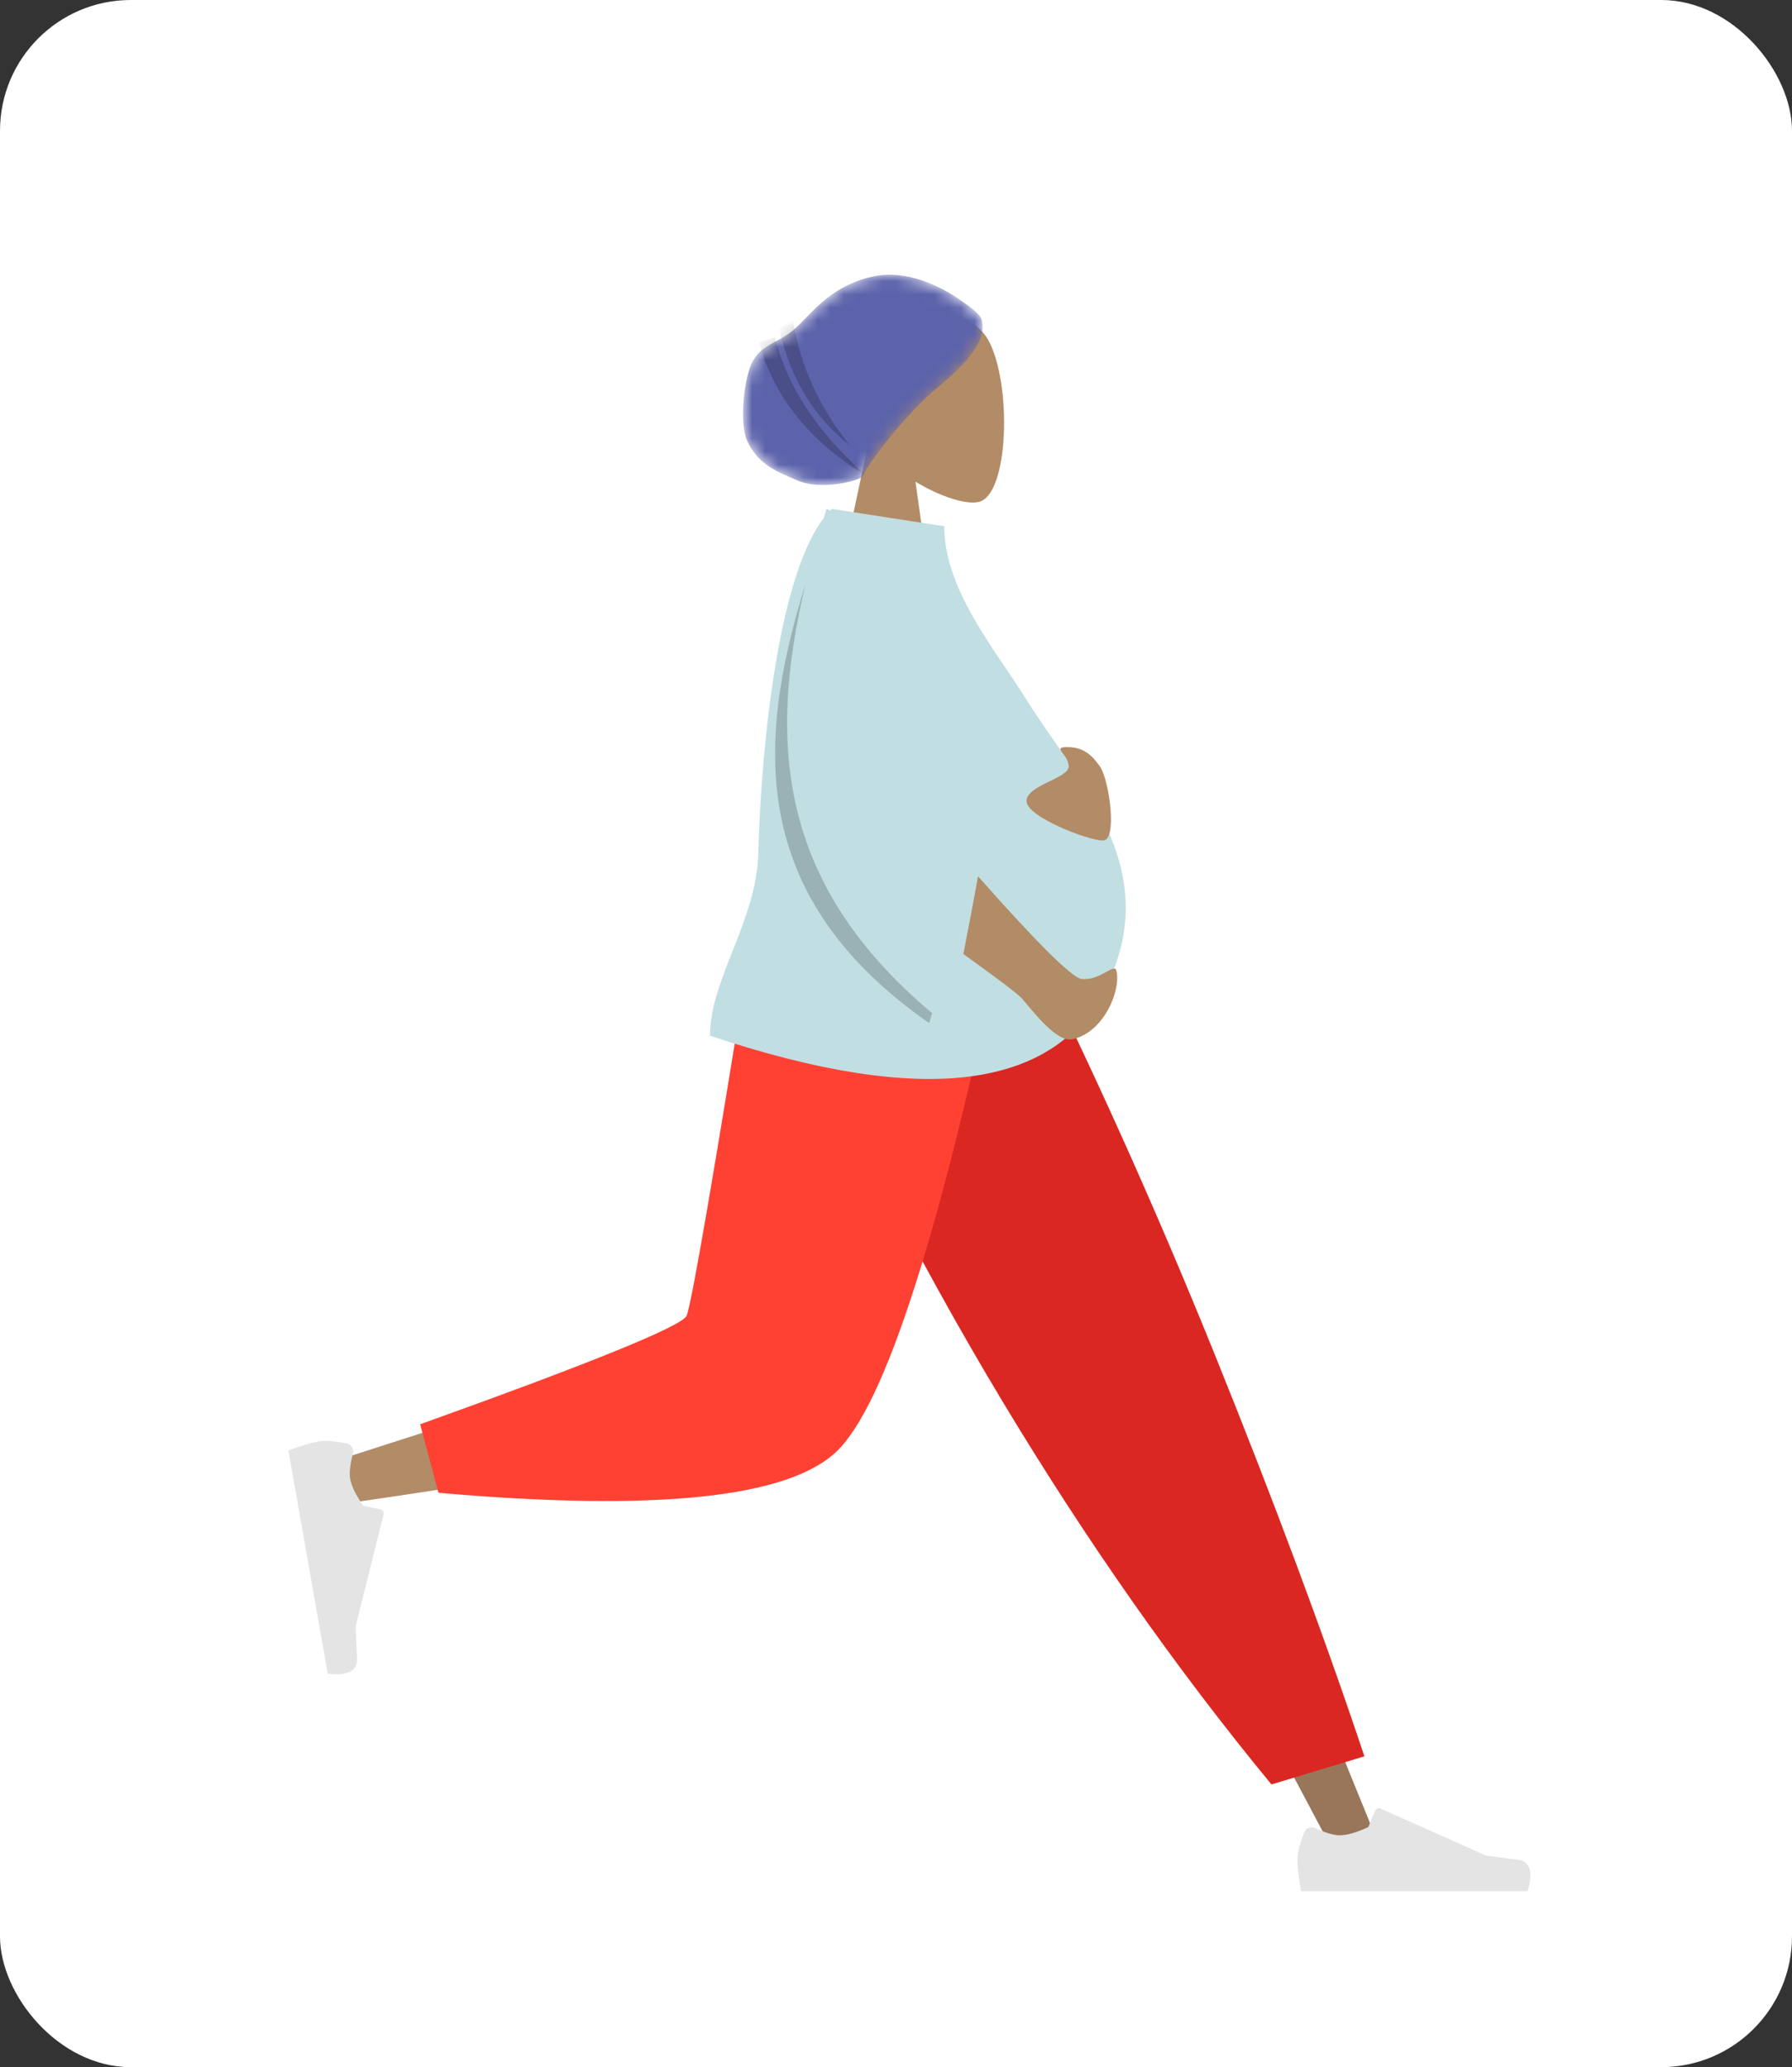 <svg width="137" height="158" viewBox="0 0 137 158" fill="none" xmlns="http://www.w3.org/2000/svg">
<rect x="0" y="0" width="137" height="158" fill="#333333" stroke="none"/>
<rect width="137" height="158" rx="10" fill="white"/>
<path fill-rule="evenodd" clip-rule="evenodd" d="M66.401 33.822C64.986 32.161 64.028 30.125 64.188 27.844C64.65 21.272 73.799 22.718 75.579 26.035C77.358 29.352 77.147 37.767 74.847 38.36C73.929 38.596 71.975 38.017 69.987 36.818L71.235 45.65H63.864L66.401 33.822Z" fill="#B28B67"/>
<mask id="mask0" mask-type="alpha" maskUnits="userSpaceOnUse" x="56" y="21" width="20" height="17">
<path d="M75.097 24.749C75.032 24.348 75.16 24.151 73.549 23.022C71.937 21.892 69.335 20.561 66.714 21.14C63.313 21.892 61.962 24.136 60.651 25.227C59.468 26.21 58.282 26.325 57.579 27.545C56.876 28.765 56.502 32.275 57.113 33.67C57.956 35.595 59.619 36.114 60.833 36.669C62.915 37.62 65.858 36.615 65.929 36.449C66.481 35.161 69.449 31.53 71.234 30.005C72.547 28.883 75.4 26.63 75.097 24.749Z" fill="white"/>
</mask>
<g mask="url(#mask0)">
<path d="M75.097 24.749C75.032 24.348 75.16 24.151 73.549 23.022C71.937 21.892 69.335 20.561 66.714 21.14C63.313 21.892 61.962 24.136 60.651 25.227C59.468 26.21 58.282 26.325 57.579 27.545C56.876 28.765 56.502 32.275 57.113 33.67C57.956 35.595 59.619 36.114 60.833 36.669C62.915 37.62 65.858 36.615 65.929 36.449C66.481 35.161 69.449 31.53 71.234 30.005C72.547 28.883 75.4 26.63 75.097 24.749Z" fill="#5C63AB"/>
<path fill-rule="evenodd" clip-rule="evenodd" d="M60.626 24.458C61.179 27.953 62.63 31.15 64.98 34.048C62.24 31.922 60.434 28.949 59.564 25.13L60.626 24.458ZM59.256 25.792C60.163 29.547 62.518 33.095 66.321 36.436C61.921 33.78 59.157 30.353 58.028 26.154L59.256 25.792Z" fill="black" fill-opacity="0.2"/>
</g>
<path fill-rule="evenodd" clip-rule="evenodd" d="M62.024 71.148L84.846 109.302L101.955 141.557H105.641L76.973 71.148L62.024 71.148Z" fill="#997659"/>
<path fill-rule="evenodd" clip-rule="evenodd" d="M99.702 140.068C99.358 140.985 99.186 141.672 99.186 142.127C99.186 142.681 99.279 143.489 99.463 144.552C100.106 144.552 105.88 144.552 116.786 144.552C117.236 143.063 116.976 142.26 116.006 142.141C115.036 142.023 114.231 141.916 113.589 141.82L105.538 138.231C105.383 138.162 105.201 138.231 105.132 138.386C105.131 138.389 105.13 138.391 105.129 138.394L104.611 139.649C103.714 140.068 102.984 140.278 102.423 140.278C101.967 140.278 101.337 140.094 100.533 139.725L100.533 139.725C100.225 139.584 99.86 139.719 99.719 140.028C99.713 140.041 99.707 140.054 99.702 140.068Z" fill="#E4E4E4"/>
<path fill-rule="evenodd" clip-rule="evenodd" d="M97.204 136.392L104.31 134.242C101.197 124.934 97.38 114.69 92.862 103.512C88.343 92.333 83.489 81.545 78.302 71.148H58.23C63.997 84.3 70.111 96.25 76.572 106.998C83.032 117.746 89.91 127.544 97.204 136.392Z" fill="#DB2721"/>
<path fill-rule="evenodd" clip-rule="evenodd" d="M60.524 71.148C58.37 84.556 54.216 101.685 53.824 102.214C53.562 102.566 44.153 105.719 25.596 111.673L26.392 114.922C48.522 111.73 60.182 109.252 61.373 107.491C63.16 104.849 72.082 83.975 75.538 71.148H60.524Z" fill="#B28B67"/>
<path fill-rule="evenodd" clip-rule="evenodd" d="M32.12 108.864L33.522 114.098C50.074 115.549 60.215 114.5 63.947 110.951C67.678 107.401 71.931 94.134 76.705 71.148H57.565C54.54 89.97 52.849 99.776 52.492 100.566C52.134 101.357 45.344 104.122 32.12 108.864Z" fill="#FF4133"/>
<path fill-rule="evenodd" clip-rule="evenodd" d="M26.505 110.319C25.542 110.14 24.836 110.09 24.388 110.169C23.843 110.265 23.063 110.496 22.048 110.862C22.16 111.495 23.163 117.182 25.056 127.922C26.6 128.107 27.346 127.711 27.295 126.736C27.243 125.76 27.209 124.948 27.191 124.299L29.328 115.747C29.369 115.583 29.269 115.416 29.105 115.375C29.102 115.374 29.099 115.373 29.096 115.373L27.77 115.081C27.201 114.27 26.869 113.588 26.771 113.035C26.692 112.586 26.764 111.933 26.987 111.078L26.987 111.078C27.073 110.75 26.876 110.414 26.548 110.328C26.534 110.325 26.519 110.322 26.505 110.319Z" fill="#E4E4E4"/>
<path fill-rule="evenodd" clip-rule="evenodd" d="M62.974 39.599C63.045 39.365 63.118 39.131 63.192 38.896L63.465 39.025C63.507 38.981 63.55 38.938 63.593 38.896L72.19 40.225C72.19 45.06 76.036 49.583 78.47 53.475C82.252 59.525 88.983 66.23 84.668 75.218C80.779 83.317 70.65 84.632 54.281 79.163C54.281 74.802 57.866 70.416 57.981 65.113C58.089 60.064 59.033 44.766 62.974 39.599Z" fill="#C1DEE2"/>
<path fill-rule="evenodd" clip-rule="evenodd" d="M73.652 72.922C74.227 69.955 74.6 67.974 74.771 66.98C79.351 72.155 81.997 74.773 82.709 74.833C84.047 74.946 85.036 73.758 85.318 74.092C85.784 75.474 84.469 78.934 81.956 79.437C80.755 79.677 78.898 77.202 78.133 76.325C77.832 75.981 76.339 74.846 73.652 72.922ZM81.563 57.103C82.751 57.103 83.388 57.594 84.09 58.584C84.792 59.575 85.457 64.245 84.329 64.245C83.202 64.245 78.481 62.44 78.481 61.226C78.481 60.012 81.703 59.498 81.703 58.584C81.703 57.671 80.376 57.103 81.563 57.103Z" fill="#B28B67"/>
<path fill-rule="evenodd" clip-rule="evenodd" d="M71.255 77.437C71.185 77.689 71.113 77.946 71.04 78.208C57.589 68.807 57.582 57.415 61.583 44.645C58.568 57.217 59.796 67.819 71.255 77.437Z" fill="black" fill-opacity="0.2"/>
</svg>
